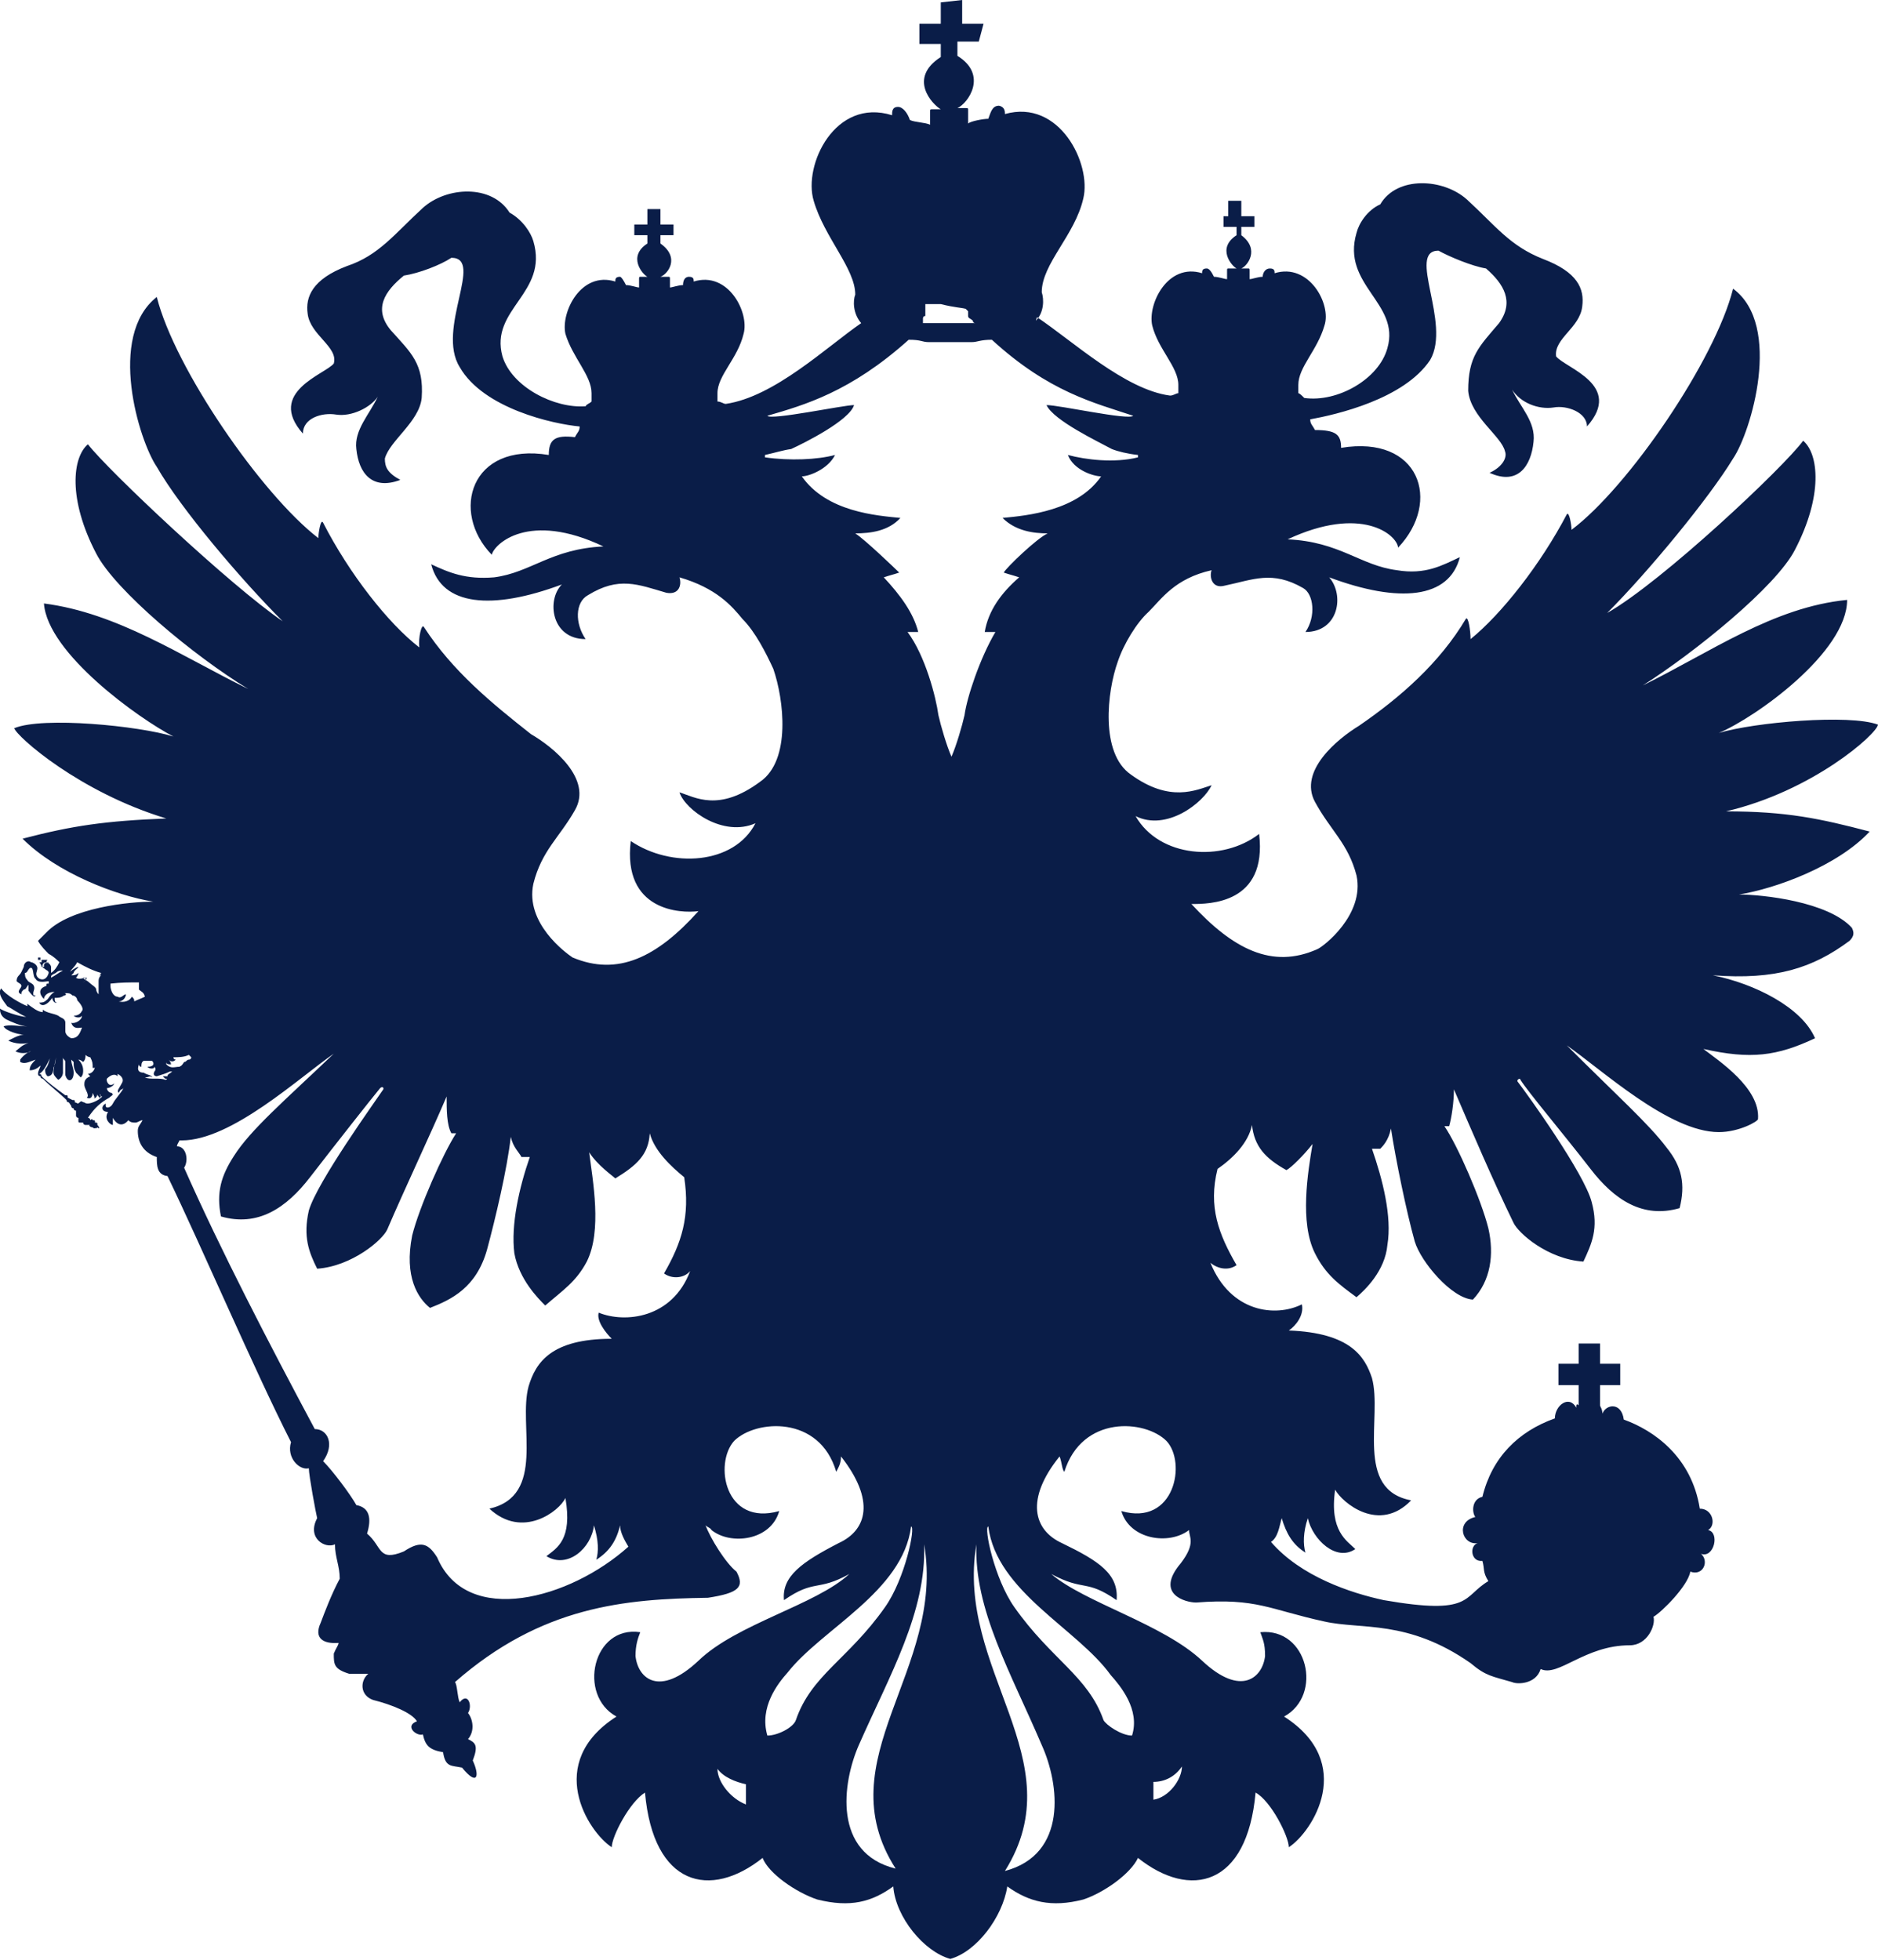 <?xml version="1.0" encoding="utf-8"?>
<!-- Generator: Adobe Illustrator 23.0.5, SVG Export Plug-In . SVG Version: 6.00 Build 0)  -->
<svg version="1.1" id="Слой_1" xmlns="http://www.w3.org/2000/svg" xmlns:xlink="http://www.w3.org/1999/xlink" x="0px" y="0px"
	 width="158.1px" height="165px" viewBox="0 0 158.1 165" style="enable-background:new 0 0 158.1 165;" xml:space="preserve">
<style type="text/css">
	.st0{fill-rule:evenodd;clip-rule:evenodd;fill:#0A1D48;}
</style>
<path class="st0" d="M158.1,61c-2.4-0.9-10.4-0.2-13.4,0.7c3.1-1.3,10.8-6.8,10.8-11.2c-6.2,0.6-11.5,4.4-17.2,7.2
	c4.4-2.8,11.2-8.3,12.8-11.4c2.4-4.6,2-8.1,0.7-9.2c-1.6,2.2-11.9,11.9-16.5,14.5c3.5-3.5,8.6-9.7,10.6-13c1.5-2.2,4.2-11.2,0-14.3
	c-1.5,6-8.8,16.7-13.6,20.3c0-0.4-0.2-1.6-0.4-1.3c-2.2,4.2-5.5,8.4-8.1,10.5c0-0.7-0.2-2-0.4-1.7c-2.2,3.7-5.5,6.6-9,9
	c-1.8,1.1-5.1,3.8-3.7,6.4c1.3,2.4,2.8,3.5,3.5,6.2c0.7,3.3-2.8,6-3.3,6.2c-3.8,1.7-7.1,0-10.6-3.8c1.5,0,6.4,0,5.7-5.9
	c-3.1,2.4-8.4,2-10.4-1.5c2.6,1.3,5.7-1.1,6.4-2.6c-1.3,0.4-3.5,1.5-6.8-0.9c-2.6-1.8-2-7-1.1-9.5c0.5-1.5,1.6-3.3,2.6-4.2
	c1.1-1.1,2.2-2.8,5.3-3.5c-0.2,0.5,0,1.6,1.1,1.3c2.4-0.5,4-1.3,6.6,0.2c0.9,0.5,1.1,2.4,0.2,3.7c2.8,0,3.3-3.1,2-4.6
	c5.9,2.2,10.1,1.8,11-1.7c-1.5,0.7-2.9,1.5-5.3,1.1c-3.1-0.4-4.8-2.4-9.2-2.6c6.2-2.9,9.2-0.4,9.3,0.7c3.7-3.9,1.8-9.5-4.8-8.4
	c0-1.1-0.4-1.5-2.2-1.5c-0.2-0.4-0.4-0.5-0.4-0.9c2.2-0.4,7.9-1.7,10.1-5c1.8-3.1-2-9.2,0.7-9.2c0.9,0.5,2.8,1.3,4,1.5
	c1.5,1.3,2.4,2.8,1.1,4.6c-1.7,2-2.6,2.8-2.6,5.7c0.2,2.2,2.8,3.8,3.1,5.1c0.2,0.5-0.2,1.3-1.3,1.8c2.4,1.1,3.5-0.6,3.7-2.6
	c0.2-1.7-1.1-2.9-1.8-4.4c0.7,1.1,2.2,1.7,3.5,1.5c1.1-0.2,2.8,0.4,2.8,1.6c3.1-3.5-1.8-4.9-2.6-5.9c-0.2-1.5,2-2.4,2.2-4.2
	c0.2-1.5-0.4-2.9-3.3-4c-2.8-1.1-4-2.8-6.4-5c-2-1.8-5.9-2-7.3,0.4c-1.1,0.5-1.8,1.6-2,2.4c-1.3,4.4,3.7,5.9,2.6,9.7
	c-0.7,2.6-4.2,4.6-7,4.2c-0.2-0.2-0.4-0.4-0.5-0.4c0-0.2,0-0.5,0-0.7c0-1.5,1.6-2.9,2.2-5c0.6-1.8-1.3-5.3-4.2-4.4
	c0-0.2,0-0.4-0.4-0.4c-0.4,0-0.6,0.4-0.6,0.7c-0.4,0-0.9,0.2-1.1,0.2c0-0.2,0-0.4,0-0.7c0-0.2,0-0.2-0.2-0.2c-0.2,0-0.4,0-0.5,0
	c0.5-0.2,1.6-1.6,0-2.8v-0.7h1.1v-0.9h-1.1v-1.3h-1.1v1.3H103v0.9h1.1v0.7c-1.7,1.1-0.4,2.6,0,2.8c-0.2,0-0.4,0-0.6,0
	c-0.2,0-0.2,0-0.2,0.2c0,0.2,0,0.4,0,0.7c-0.2,0-0.7-0.2-1.1-0.2c-0.2-0.4-0.4-0.7-0.6-0.7c-0.4,0-0.4,0.2-0.4,0.4
	c-2.9-0.9-4.6,2.6-4.2,4.4c0.5,2,2.2,3.5,2.2,5c0,0.2,0,0.4,0,0.7c-0.2,0-0.4,0.2-0.7,0.2c-3.8-0.5-8.2-4.6-11.2-6.6L87.2,27
	c0.7-0.7,0.7-1.8,0.5-2.4c0-2.4,2.8-4.8,3.5-7.9c0.7-2.9-2-8.4-6.6-7.1c0-0.2,0-0.6-0.5-0.7c-0.6,0-0.7,0.6-0.9,1.1
	c-0.4,0-1.5,0.2-1.7,0.4c0-0.4,0-0.7,0-1.1c0-0.2,0-0.2-0.2-0.2c-0.2,0-0.6,0-0.7,0c0.9-0.4,2.6-2.8,0-4.4V3.5h1.8L82.8,2H81V0
	l-1.8,0.2V2h-1.8v1.7h1.8v1.1c-2.8,1.8-0.7,4,0,4.4c-0.2,0-0.5,0-0.7,0c-0.2,0-0.2,0-0.2,0.2c0,0.4,0,0.7,0,1.1
	c-0.4-0.2-1.3-0.2-1.7-0.4C76.4,9.5,76,9,75.6,9c-0.5,0-0.5,0.4-0.5,0.7c-4.8-1.5-7.5,4.2-6.6,7.2c0.9,3.1,3.5,5.7,3.5,7.9
	c-0.2,0.5-0.2,1.6,0.5,2.4c-2.9,2-7.3,6.2-11.4,6.8c-0.2,0-0.4-0.2-0.7-0.2c0-0.2,0-0.5,0-0.7c0-1.5,1.7-2.9,2.2-5
	c0.5-1.8-1.3-5.3-4.2-4.4c0-0.2,0-0.4-0.4-0.4s-0.5,0.4-0.5,0.7c-0.4,0-0.9,0.2-1.1,0.2c0-0.2,0-0.4,0-0.7c0-0.2,0-0.2-0.2-0.2
	c-0.2,0-0.4,0-0.6,0c0.6-0.2,1.7-1.6,0-2.8v-0.7h1.1v-0.9h-1.1v-1.3h-1.1v1.3h-1.1v0.9h1.1v0.7c-1.7,1.1-0.4,2.6,0,2.8
	c-0.2,0-0.4,0-0.5,0c-0.2,0-0.2,0-0.2,0.2c0,0.2,0,0.4,0,0.7c-0.2,0-0.7-0.2-1.1-0.2c-0.2-0.4-0.4-0.7-0.5-0.7
	c-0.4,0-0.4,0.2-0.4,0.4c-2.9-0.9-4.6,2.6-4.2,4.4c0.6,2,2.2,3.5,2.2,5c0,0.2,0,0.4,0,0.7c-0.2,0.2-0.4,0.2-0.5,0.4
	c-2.6,0.2-6.2-1.6-7-4.2c-1.1-4,3.9-5.3,2.6-9.7c-0.2-0.7-0.9-1.8-2-2.4c-1.5-2.4-5.3-2.2-7.3-0.4c-2.4,2.2-3.7,4-6.4,4.9
	c-2.9,1.1-3.5,2.6-3.3,4c0.2,1.8,2.6,2.8,2.2,4.2c-0.7,0.9-5.7,2.4-2.6,5.9c0-1.3,1.6-1.8,2.8-1.6c1.3,0.2,2.9-0.6,3.5-1.5
	c-0.7,1.5-2,2.8-1.8,4.4c0.2,2,1.3,3.5,3.7,2.6c-1.1-0.6-1.3-1.1-1.3-1.8c0.4-1.5,2.9-3.1,3.1-5.1c0.2-2.9-0.9-3.8-2.6-5.7
	c-1.5-1.8-0.5-3.3,1.1-4.6c1.3-0.2,3.1-0.9,4-1.5c2.8,0-1.3,6,0.7,9.2c2,3.5,7.9,4.8,10.1,5c0,0.4-0.2,0.5-0.4,0.9
	c-1.7-0.2-2.2,0.2-2.2,1.5c-6.6-1.1-8.3,4.8-4.8,8.4c0.2-0.9,3.1-3.7,9.4-0.7c-4.4,0.2-6.1,2.2-9.2,2.6c-2.4,0.2-3.8-0.4-5.3-1.1
	c0.9,3.5,5.1,3.9,11,1.7c-1.3,1.3-0.9,4.6,2,4.6c-0.9-1.3-0.9-3.1,0.2-3.7c2.6-1.6,4.2-0.9,6.6-0.2c1.1,0.2,1.3-0.7,1.1-1.3
	c3.1,0.9,4.4,2.4,5.3,3.5c1.1,1.1,2,2.9,2.6,4.2c0.9,2.6,1.5,7.7-1.1,9.5c-3.5,2.6-5.5,1.3-6.8,0.9c0.5,1.5,3.7,3.8,6.4,2.6
	c-1.8,3.5-7.1,3.8-10.5,1.5c-0.7,5.9,4.2,6.1,5.7,5.9c-3.5,3.9-6.8,5.5-10.6,3.9c-0.6-0.4-4-2.9-3.3-6.2c0.7-2.8,2.2-3.9,3.5-6.2
	c1.5-2.6-1.8-5.3-3.7-6.4c-3.3-2.6-6.6-5.3-9-9c-0.2-0.4-0.5,0.9-0.4,1.7c-2.6-2-5.9-6.2-8.1-10.5c-0.2-0.4-0.4,0.9-0.4,1.3
	c-4.8-3.7-12.1-14.3-13.6-20.3c-4.2,3.3-1.5,12.1,0,14.3c2,3.5,7.1,9.5,10.6,13C19.4,49.3,9.1,39.6,7.4,37.4
	c-1.3,1.1-1.7,4.6,0.7,9.2c1.6,3.1,8.2,8.6,12.8,11.4c-5.7-2.8-11-6.4-17.2-7.2C4,55,11.7,60.5,14.6,62c-2.9-0.9-11-1.7-13.4-0.7
	C1.4,62,6.7,66.7,14,68.9c-5.1,0.2-7.9,0.6-12.1,1.7c2.9,2.9,7.9,4.8,11,5.3c-2,0-7,0.5-9,2.6c-0.2,0.2-0.6,0.6-0.7,0.7
	c0.2,0.4,0.7,0.9,0.9,1.1c0.4,0.2,0.7,0.5,0.9,0.7c-0.2,0.4-0.4,0.7-0.7,0.9c0-0.2,0-0.4,0-0.5c0-0.2-0.4-0.6-0.6-0.2c0,0,0,0,0,0.2
	c0,0,0,0-0.2,0c0,0,0-0.2-0.2-0.4h0.2v-0.2H3.4v-0.2H3.2v0.2H4C3.8,81,4,81.2,4.1,81c0,0,0,0-0.2,0c-0.4,0-0.4,0.5-0.2,0.5
	c0.2,0.2,0.4,0.2,0.4,0.4c-0.2,0.7-0.7,0.6-0.9,0.4c-0.4-0.4,0.2-0.7-0.2-1.1c0,0-0.2-0.2-0.4-0.2c-0.2-0.2-0.6,0-0.6,0.4
	c-0.2,0.4-0.2,0.5-0.4,0.7c-0.2,0.2-0.2,0.4-0.2,0.5c0.2,0.2,0.4,0.2,0.4,0.4c0,0.2-0.5,0.5,0,0.7c0-0.2,0-0.2,0.2-0.4
	c0.2,0,0.2-0.2,0.4-0.4c0,0.2,0,0.4,0,0.5C2.7,83.8,2.9,84,3,83.8c-0.2,0-0.2,0-0.2-0.2c0-0.2,0.2-0.4,0-0.7
	c-0.2-0.2-0.4-0.2-0.5-0.4c-0.2-0.2-0.2-0.4-0.2-0.6c0.2,0,0.2-0.2,0.4-0.4c0.4-0.2,0.2,0.7,0.5,0.9c0.2,0.4,0.9,0.2,1.1,0.2
	c0,0,0,0,0,0.2c-0.2,0-0.2,0-0.2,0.2c-0.7,0.2-0.6,0.7-0.2,1.1c0-0.2,0.2-0.6,0.9-0.6c-0.4,0.2-0.5,0.6-0.7,0.7
	c-0.2,0.2-0.4,0.2-0.6,0.2c0.2,0.4,0.7,0.2,1.1-0.4c0,0.2,0.2,0.5,0.4,0.4c-0.2,0-0.2-0.2-0.2-0.4C4.9,84,5.1,84,5.4,83.8
	c0.2,0,0.2-0.2,0-0.2c0.4,0,0.5,0,0.7,0.2c0.2,0,0.4,0.2,0.4,0.4c0.2,0.2,0.6,0.7,0.4,0.9c-0.2,0.4-0.6,0.4-0.7,0.4
	c0.2,0.2,0.6,0.2,0.7,0c0,0.4-0.6,0.7-0.9,0.6c0.2,0.6,0.7,0.4,0.9,0.4c-0.2,0.6-0.4,0.9-0.9,0.9c0,0-0.5-0.2-0.5-0.6
	c0-0.4,0-0.5,0-0.7c0-0.4-0.4-0.4-0.6-0.6c-0.4-0.2-0.9-0.2-1.3-0.5v0.2c-0.4,0-0.9-0.4-1.3-0.7v0.2c-0.5-0.2-1.8-0.9-2.2-1.5
	c-0.4,0.5,0.4,1.3,0.5,1.5c0.4,0.2,1.1,0.7,1.6,0.9c-0.5,0-2-0.5-2.2-0.7c0,0.2,0,0.6,0.5,0.9c0.4,0.2,1.3,0.6,1.8,0.6
	c-0.7,0-1.5-0.2-2,0c0.2,0.4,1.3,0.7,1.7,0.7c-0.4,0-1.1,0.4-1.3,0.5c0,0,0.7,0.4,1.7,0.2c-0.6,0.2-0.7,0.4-1.1,0.7
	c0.4,0.2,0.9,0.2,1.3,0c-0.2,0-0.7,0.4-0.9,0.7v0.2c0.4,0.2,0.7,0,1.3-0.2c-0.4,0.4-0.5,0.6-0.5,0.9c0.4,0,0.7-0.2,0.9-0.4
	c0,0.2-0.2,0.4-0.2,0.7c0,0.2,0.2,0.2,0.2,0.2s0,0.2,0.2,0.2c0.6,0.6,1.5,1.3,2,1.8c0,0.2,0.2,0.2,0.2,0.2L6,93.1
	c0,0.2,0.2,0.2,0.2,0.2c0,0.2,0.2,0.2,0.2,0.2c0,0.2,0,0.4,0,0.4c0,0.2,0.2,0.2,0.2,0.2s0,0,0,0.2c0,0.2,0,0.2,0.2,0.2h0.2
	c0,0,0,0.2,0.2,0.2c0.2,0,0.4,0,0.4,0c-0.2,0,0,0.2,0.2,0.2c0,0,0.2,0.2,0.2,0c0,0.2,0.2,0,0.2,0c0.2,0.2,0.2,0,0-0.2
	c0-0.2,0-0.2-0.2-0.2c0-0.2,0-0.2-0.2-0.2c0,0,0-0.2-0.2,0c0,0,0-0.2-0.2-0.2c0.6-0.9,1.1-1.3,1.8-1.7c0.2-0.2,0.4-0.2,0.2-0.4
	c-0.2,0-0.4-0.2-0.4-0.4c0.2,0,0.6-0.2,0.6-0.4c-0.4,0.4-0.7-0.2-0.6-0.4c0.2-0.2,0.6-0.5,0.9-0.2c0,0,0,0,0-0.2
	c0.4,0.2,0.5,0.5,0.4,0.7C10,91.7,9.8,91.8,10,92c0.2-0.4,0.2-0.2,0.4-0.4c-0.2,0.4-0.7,0.9-0.9,1.3c-0.2,0.4-0.6,0.4-0.6,0.2
	c0-0.2,0-0.2,0-0.2c-0.4,0.2-0.4,0.7,0.2,0.7c-0.4,0.6,0.2,1.1,0.4,1.1c0,0,0-0.4,0-0.6c0.4,0.7,0.9,0.7,1.3,0.2
	c0.2,0.2,0.4,0.2,0.6,0.2s0.4-0.2,0.6-0.2c-0.2,0.4-0.4,0.5-0.4,0.9c0,0.9,0.4,1.8,1.6,2.2c0,0.7,0,1.5,0.9,1.6
	c2.9,6,7.3,16.3,10.4,22.4c-0.4,1.3,0.7,2.4,1.5,2.2c0,0.6,0.6,3.8,0.7,4.2c-0.9,1.7,0.7,2.6,1.5,2.2c0,1.1,0.4,1.8,0.4,2.9
	c-0.7,1.3-1.3,2.9-1.6,3.7c-0.6,1.3,0.2,1.8,1.5,1.7c0,0.2-0.2,0.4-0.4,0.9c0,0.9,0,1.3,1.3,1.7c0.5,0,1.1,0,1.6,0
	c-0.7,0.6-0.7,1.8,0.4,2.2c1.6,0.4,3.3,1.1,3.7,1.8c-1.1,0.4,0,1.3,0.5,1.1c0.2,0.9,0.5,1.3,1.7,1.5c0.2,1.3,0.7,1.1,1.6,1.3
	c1.3,1.6,1.5,0.7,0.9-0.6c0.5-1.3,0.2-1.5-0.4-1.8c0.6-0.7,0.4-1.7,0-2.2c0.4-0.6,0-1.8-0.7-0.9c-0.2-0.4-0.2-1.5-0.4-1.7
	c7.3-6.4,14.3-7,21.3-7.1c2.6-0.4,3.1-0.9,2.4-2.2c-0.9-0.7-2.2-2.8-2.6-3.9c0.2,0.2,0.4,0.2,0.5,0.4c1.6,1.3,5,0.9,5.7-1.6
	c-4.6,1.3-5.5-4-3.8-5.9c1.8-1.8,7.2-2.2,8.6,2.6c0.2-0.4,0.4-0.7,0.4-1.3c2.9,3.7,2.2,6.2-0.2,7.3c-3.1,1.6-4.8,2.8-4.6,4.8
	c2.6-1.8,2.8-0.7,5.5-2.2c-2.8,2.6-9.5,4.2-12.7,7.3c-3.3,3.1-5.1,1.5-5.3-0.4c0-0.9,0.2-1.5,0.4-2c-4-0.6-5.3,5.3-2,7.1
	c-6.1,3.9-2.4,9.7-0.4,11c0-0.9,1.5-3.8,2.8-4.6c0.7,7.9,5.5,9,9.9,5.5c0.5,1.3,2.8,2.9,4.6,3.5c2.8,0.7,4.6,0.2,6.4-1.1
	c0.2,2.6,2.6,5.5,4.8,6.1c2.2-0.6,4.4-3.5,4.8-6.1c1.8,1.3,3.7,1.8,6.4,1.1c1.8-0.6,4-2.2,4.6-3.5c4.4,3.5,9.2,2.4,9.9-5.5
	c1.3,0.7,2.8,3.7,2.8,4.6c2-1.3,5.7-7.1-0.4-11c3.3-1.8,2-7.5-2-7.1c0.2,0.6,0.4,0.9,0.4,2c-0.2,1.8-2,3.5-5.3,0.4
	c-3.3-3.1-9.9-4.9-12.7-7.3c2.8,1.5,2.9,0.4,5.5,2.2c0.2-2.2-1.5-3.3-4.6-4.8c-2.4-1.1-3.1-3.7-0.2-7.3c0.2,0.5,0.2,1.1,0.4,1.3
	c1.5-4.8,6.8-4.4,8.6-2.6c1.7,1.8,0.7,7.2-3.8,5.9c0.7,2.4,4,2.9,5.7,1.6c0,0.6,0.6,1.1-0.7,2.8c-2.2,2.6,0.4,3.3,1.3,3.3
	c5.1-0.4,6.2,0.6,10.8,1.6c3.1,0.7,7-0.2,12.3,3.5c1.3,1.1,1.8,1.1,3.5,1.6c0.4,0.2,2,0.2,2.4-1.1c1.5,0.7,3.7-2,7.5-2
	c1.5,0,2.2-1.7,2-2.4c0.7-0.4,2.9-2.6,3.1-3.8c1.1,0.4,1.6-0.9,0.9-1.5c1.1,0.4,1.6-1.8,0.6-2c0.7-0.4,0.4-1.8-0.7-1.8
	c-0.7-4.4-3.9-6.6-6.4-7.5c-0.2-1.5-1.5-1.3-1.8-0.5c0-0.4-0.2-0.6-0.2-0.7v-1.7h1.7v-1.8h-1.7v-1.7h-1.8v1.7h-1.7v1.8h1.7v1.7
	c-0.2-0.2-0.2,0-0.2,0.2c-0.6-1.1-1.8-0.2-1.8,0.9c-3.1,1.1-5.3,3.3-6.1,6.6c-0.9,0.2-0.9,1.3-0.6,1.7c-1.7,0.4-1.1,2.4,0.2,2.2
	c-0.7,0.2-0.6,1.6,0.4,1.5c0.2,0.7,0,0.9,0.5,1.7c-2.2,1.3-1.3,2.9-8.8,1.6c-2.8-0.6-7-2-9.5-4.9c0.6-0.4,0.7-1.3,0.9-2
	c0.4,1.3,0.9,2.2,2,2.9c-0.2-0.7-0.2-1.7,0.2-2.9c0.4,1.8,2.4,3.7,4,2.6c-0.7-0.7-2.2-1.5-1.7-5c0.6,1.1,3.7,3.7,6.4,0.9
	c-4.8-0.9-2.4-7-3.3-10.3c-0.6-1.8-1.8-3.8-7-4c0.6-0.4,1.3-1.3,1.1-2.2c-2.2,1.1-6,0.7-7.7-3.5c0.6,0.5,1.5,0.7,2.2,0.2
	c-1.5-2.6-2.4-4.9-1.6-8.1c1.3-0.9,2.6-2.2,2.9-3.7c0.2,1.8,1.1,2.8,2.9,3.8c0.4-0.2,1.5-1.3,2.2-2.2c-0.4,2.4-1.1,6.6,0.2,9.2
	c0.9,1.8,2,2.6,3.5,3.7c0.7-0.6,2.4-2.2,2.6-4.4c0.4-2.4-0.4-5.5-1.3-8.1c0.2,0,0.4,0,0.7,0c0.2-0.2,0.7-0.7,0.9-1.7
	c0.4,2.6,1.3,7,2,9.5c0.5,1.7,3.1,4.8,4.9,4.9c1.5-1.6,1.8-3.8,1.3-6c-0.6-2.4-2.6-7-3.7-8.6c0,0,0.2,0,0.4,0c0.2-0.7,0.4-2,0.4-3.1
	c1.5,3.5,3.3,7.7,5,11.2c0.4,0.9,2.9,3.1,5.9,3.3c0.7-1.5,1.3-2.8,0.7-5c-0.6-2.4-5.5-9.2-6.2-10.1c-0.2-0.2,0.2-0.4,0.2-0.2
	c0.7,1.1,3.5,4.4,5.9,7.5c2,2.6,4.4,4.2,7.5,3.3c0.5-2,0.2-3.5-1.1-5.1c-1.5-2-4.2-4.4-8.4-8.6c2.9,2,8.6,7.3,12.8,7.3
	c1.7,0,3.3-0.9,3.3-1.1c0.2-2.6-3.3-4.9-4.6-5.9c4,0.9,6.2,0.6,9.4-0.9c-1.1-2.6-5.1-4.6-8.6-5.3c5.3,0.4,8.4-0.6,11.5-2.9
	c0.4-0.4,0.4-0.7,0.2-1.1c-2-2.2-7.5-2.8-9.5-2.8c3.1-0.5,8.3-2.4,11-5.3c-4.2-1.1-7-1.7-12.1-1.7C152.6,66.6,158,61.8,158.1,61z
	 M4.1,80.8L4,80.7L4.1,80.8l0.2-0.2L4.1,80.8z M4.1,81.2l0.5,0.7L4.1,81.2z M4.3,82.3C4.3,82.3,4.1,82.3,4.3,82.3
	C4.1,82.3,4.1,82.3,4.3,82.3c0-0.2,0-0.2,0.4-0.4c0.2-0.2,0.4-0.2,0.6-0.2C4.9,81.9,4.7,82.1,4.3,82.3z M15.1,89.8
	c-0.4,0-0.7,0.2-1.1-0.2v-0.2c0,0.2,0.2,0.2,0.4,0.2c0,0,0-0.2-0.2-0.4c0.2,0.2,0.4,0.2,0.6,0c0,0-0.2,0-0.2-0.2
	c0.4,0,0.9,0,1.3-0.2c0,0,0,0,0.2,0.2c0,0,0,0.2-0.2,0.2c-0.2,0-0.2,0.2-0.4,0.2C15.3,89.7,15.3,89.7,15.1,89.8z M26.5,120.3
	c-3.9-7.3-7.9-15-11-22c0.4-0.6,0.2-1.8-0.6-1.8c0-0.2,0.2-0.4,0.2-0.5h0.2c4.2,0,9.9-5.3,12.8-7.3c-4.2,4-7,6.4-8.4,8.6
	c-1.1,1.7-1.5,3.1-1.1,5.1c3.1,0.9,5.5-0.7,7.5-3.3c2.4-3.1,5-6.4,5.9-7.5c0.2-0.2,0.4,0,0.2,0.2c-0.6,0.9-5.5,7.7-6.2,10.1
	c-0.5,2.2,0,3.5,0.7,4.9c2.9-0.2,5.5-2.4,5.9-3.3c1.5-3.5,3.5-7.7,5-11.2c0,1.1,0,2.4,0.4,3.1c0,0,0.2,0,0.4,0
	c-1.1,1.7-3.1,6.2-3.7,8.6c-0.7,3.5,0.5,5.3,1.5,6.1c1.8-0.7,3.9-1.7,4.8-4.9c0.7-2.6,1.7-6.8,2-9.5c0.2,0.9,0.7,1.3,0.9,1.7
	c0.4,0,0.5,0,0.7,0c-0.9,2.6-1.6,5.7-1.3,8.1c0.4,2.2,2,3.8,2.6,4.4c1.5-1.3,2.6-2,3.5-3.7c1.3-2.6,0.5-6.8,0.2-9.2
	c0.7,1.1,2,2,2.2,2.2c1.8-1.1,2.8-2,2.9-3.8c0.4,1.5,1.8,2.8,2.9,3.7c0.5,3.3-0.2,5.5-1.7,8.1c0.7,0.5,1.7,0.4,2.2-0.2
	c-1.5,4-5.5,4.4-7.7,3.5c-0.2,0.7,0.6,1.7,1.1,2.2c-5.1,0-6.4,2-7,4c-0.9,3.3,1.5,9.2-3.3,10.3c2.8,2.6,5.9,0.2,6.4-0.9
	c0.6,3.5-0.7,4.2-1.6,4.9c1.8,1.1,3.8-0.7,4-2.6c0.4,1.3,0.4,2.2,0.2,2.9c1.1-0.7,1.7-1.6,2-2.9c0,0.6,0.4,1.3,0.7,1.8
	c-4.9,4.4-13.6,6.8-16.1,0.9c-0.7-1.1-1.3-1.5-2.8-0.5c-2.2,0.9-1.8-0.4-3.1-1.5c0.4-1.3,0.2-2.2-0.9-2.4c-0.5-0.9-2-2.9-2.8-3.7
	C28.2,121.6,27.6,120.3,26.5,120.3z M81.3,26C81.5,26,81.5,26,81.3,26c0.2,0.2,0.2,0.2,0.2,0.2s0,0,0,0.2c0,0,0,0,0,0.2
	c0,0.2,0.2,0.2,0.4,0.4c0,0,0,0.2,0.2,0.2c-0.7,0-1.5,0-2.2,0c-0.7,0-1.5,0-2.2,0c0,0,0,0,0-0.2c0,0,0,0,0-0.2c0,0,0-0.2,0.2-0.2
	c0,0,0,0,0-0.2c0,0,0,0,0-0.2c0,0,0,0,0-0.2c0,0,0,0,0-0.2v-0.2c0.4,0,0.9,0,1.3,0C80.4,25.9,81,25.9,81.3,26
	C81.3,25.9,81.3,25.9,81.3,26z M93.6,37.8c0.5,0.2,1.3,0.4,2.2,0.5c0,0,0,0,0,0.2c-2,0.5-4.4,0.2-5.9-0.2c0.5,1.3,2.2,1.8,2.8,1.8
	c-2,2.9-6.2,3.3-8.3,3.5c1.1,1.1,2.6,1.3,3.8,1.3c-0.9,0.4-3.5,2.9-3.7,3.3c0.6,0.2,0.7,0.2,1.3,0.4c-1.5,1.3-2.6,2.8-2.9,4.6
	c0.2,0,0.7,0,0.9,0c-1.3,2.2-2.4,5.5-2.6,7c-0.2,0.9-0.7,2.6-1.1,3.5c-0.4-0.9-0.9-2.6-1.1-3.5c-0.2-1.5-1.1-5-2.6-7
	c0.2,0,0.7,0,0.9,0c-0.4-1.6-1.5-3.1-2.9-4.6c0.6-0.2,0.7-0.2,1.3-0.4c-0.2-0.2-2.9-2.8-3.7-3.3c1.3,0,2.8-0.2,3.8-1.3
	c-2-0.2-6.2-0.5-8.3-3.5c0.6,0,2.2-0.6,2.8-1.8c-1.5,0.4-3.8,0.5-5.9,0.2v-0.2c0.9-0.2,1.5-0.4,2.2-0.5c1.1-0.5,4.9-2.4,5.3-3.7
	c-0.9,0-7,1.3-7.3,0.9c3.1-0.9,7-2,11.9-6.4c1.1,0,1.1,0.2,1.7,0.2c0.6,0,1.3,0,1.8,0c0.5,0,1.3,0,1.8,0c0.5,0,0.7-0.2,1.7-0.2
	c4.8,4.4,8.6,5.3,11.9,6.4c-0.4,0.4-6.2-0.9-7.3-0.9C88.7,35.4,92.5,37.2,93.6,37.8z M76.7,128.5c0.4,0-0.5,4.4-2.2,6.8
	c-3.1,4.4-6.2,5.7-7.5,9.5c-0.2,0.6-1.5,1.3-2.4,1.3c-0.7-2.4,0.9-4.4,1.7-5.3C69.2,137.1,76,134,76.7,128.5z M60.4,148.9
	c0.5,0.7,1.5,1.1,2.4,1.3c0,0.4,0,0.2,0,1.7C61.5,151.4,60.4,150,60.4,148.9z M72.3,146.9c2.6-5.9,5.7-11.2,5.5-16.9
	c1.8,10.6-8.3,18.1-2.4,27.3C70.1,156,70.9,150.1,72.3,146.9z M82.2,130c-0.2,5.5,2.9,10.8,5.5,16.9c1.5,3.3,2.2,9.2-3.1,10.6
	C90.5,148.1,80.4,140.6,82.2,130z M97.1,150c0.9,0,1.8-0.4,2.4-1.3c0,1.1-1.1,2.6-2.4,2.8C97.1,150.3,97.1,150.3,97.1,150z
	 M95.3,146.1c-0.9,0-2.2-0.9-2.4-1.3c-1.3-3.7-4.4-5.1-7.5-9.5c-1.7-2.4-2.6-6.8-2.2-6.8c0.7,5.5,7.5,8.6,10.3,12.5
	C94.3,141.9,96,143.9,95.3,146.1z M11.7,82.7c0,0.2,0,0.4,0,0.6c0.2,0.2,0.4,0.2,0.5,0.6c-0.4,0.2-0.5,0.2-0.9,0.4
	c0-0.2,0-0.2-0.2-0.4c-0.2,0.4-0.7,0.5-1.1,0.4c0.4,0,0.6-0.4,0.6-0.6c-0.2,0-0.4,0.4-0.7,0.2c-0.4,0-0.6-0.6-0.6-0.9v-0.2
	C10.2,82.7,10.9,82.7,11.7,82.7z M6.9,82.7c0.2,0,0.4-0.2,0.4-0.4c-0.2,0-0.7,0.2-0.9,0c0,0,0.2-0.2,0.2-0.4
	c-0.2,0.2-0.4,0.2-0.6,0.2l0.2-0.2c0-0.2,0.4-0.4,0.4-0.5c-0.2,0-0.7,0.4-0.7,0.4C6,81.6,6.3,81.4,6.5,81c0.7,0.4,1.3,0.7,2,0.9
	c0,0.2-0.2,0.2-0.2,0.2s0,0,0.2,0c-0.2,0.2-0.2,0.4-0.2,0.5c0,0.2,0,0.7,0,0.7c0,0.2,0,0.4,0,0.4s-0.2-0.2-0.2-0.4
	c0-0.2-0.4-0.4-0.6-0.6c-0.2-0.2-0.4-0.2-0.5-0.4c0,0,0,0,0.2,0C7.3,82.7,6.9,82.7,6.9,82.7z M7.1,92.8c-0.2,0-0.2-0.2-0.4,0
	c-0.2,0.2-0.2,0-0.4,0c0-0.2,0-0.2-0.2-0.2l-0.4-0.2c0-0.2,0-0.2-0.2-0.2c-0.7-0.5-1.5-1.1-2-1.6c0,0,0-0.2-0.2-0.2
	c0.4-0.2,0.7-0.9,0.9-1.3C4.1,89.5,4,89.8,3.8,90c0,0.2,0,0.4,0.2,0.6c0.4,0,0.5-0.4,0.5-0.7c0.2-0.4,0.2-0.9,0.2-0.9
	c0,0.2-0.2,0.9-0.2,1.3c0,0.2,0.2,0.4,0.4,0.6c0.4-0.2,0.4-0.6,0.4-0.6c0-0.4,0-0.9,0-1.3c0,0.2,0.2,0.2,0.2,0.4c0,0.2,0,0.7,0,1.1
	c0.2,0.7,0.7,0.5,0.7-0.2c0-0.4-0.2-0.7-0.2-1.1l0.2,0.2c0,0.4,0,0.5,0.2,0.9c0.2,0.2,0.4,0.4,0.4,0.4c0.2-0.2,0.2-0.4,0.2-0.6
	c0-0.4-0.2-0.7-0.4-0.9c0.2,0,0.4,0.2,0.4,0.2c0.2-0.2,0.2-0.4,0.2-0.6c0.2,0.2,0.4,0.2,0.4,0.2c0.2,0.4,0.2,0.5,0.2,0.9
	c0.2,0,0.2,0,0.2-0.2c0,0.5-0.4,0.7-0.6,0.7l0.2,0.2c-0.5,0.2-0.5,0.5-0.5,0.7c0,0.4,0.5,0.9,0.2,1.1c0.4,0.2,0.5-0.2,0.5-0.4
	c0.2,0.4,0.2,0.5,0,0.5c0.2,0,0.4-0.2,0.4-0.4c0,0.2,0.2,0.2,0.2,0.4c0-0.2,0.2-0.2,0-0.4c0,0,0,0.2,0.2,0.2
	C8.4,92.6,7.4,93.1,7.1,92.8z M8.7,91.7v-0.2V91.7z M13.9,90.9c-0.4-0.2-1.3,0-1.7-0.2c0.4,0,0.4-0.2,0.6,0c0-0.2-0.4-0.2-0.7-0.4
	c-0.4,0-0.6-0.2-0.4-0.7c0,0,0,0.2,0.2,0.2c0-0.2,0-0.4,0.2-0.5c0.2,0,0.5,0,0.7,0c0.2,0.2,0.2,0.5-0.4,0.5c0.2,0.2,0.6,0.2,0.6,0
	c0,0,0.2,0.2,0,0.4c-0.2,0.4,0.2,0.4,0.2,0.4c0.6-0.2,0.7-0.2,1.1-0.4h0.2c-0.2,0.2-0.4,0.2-0.4,0.4c0,0-0.2,0-0.4,0
	c0,0,0,0,0.2,0.2C14.2,90.8,14,90.9,13.9,90.9z"/>
</svg>
